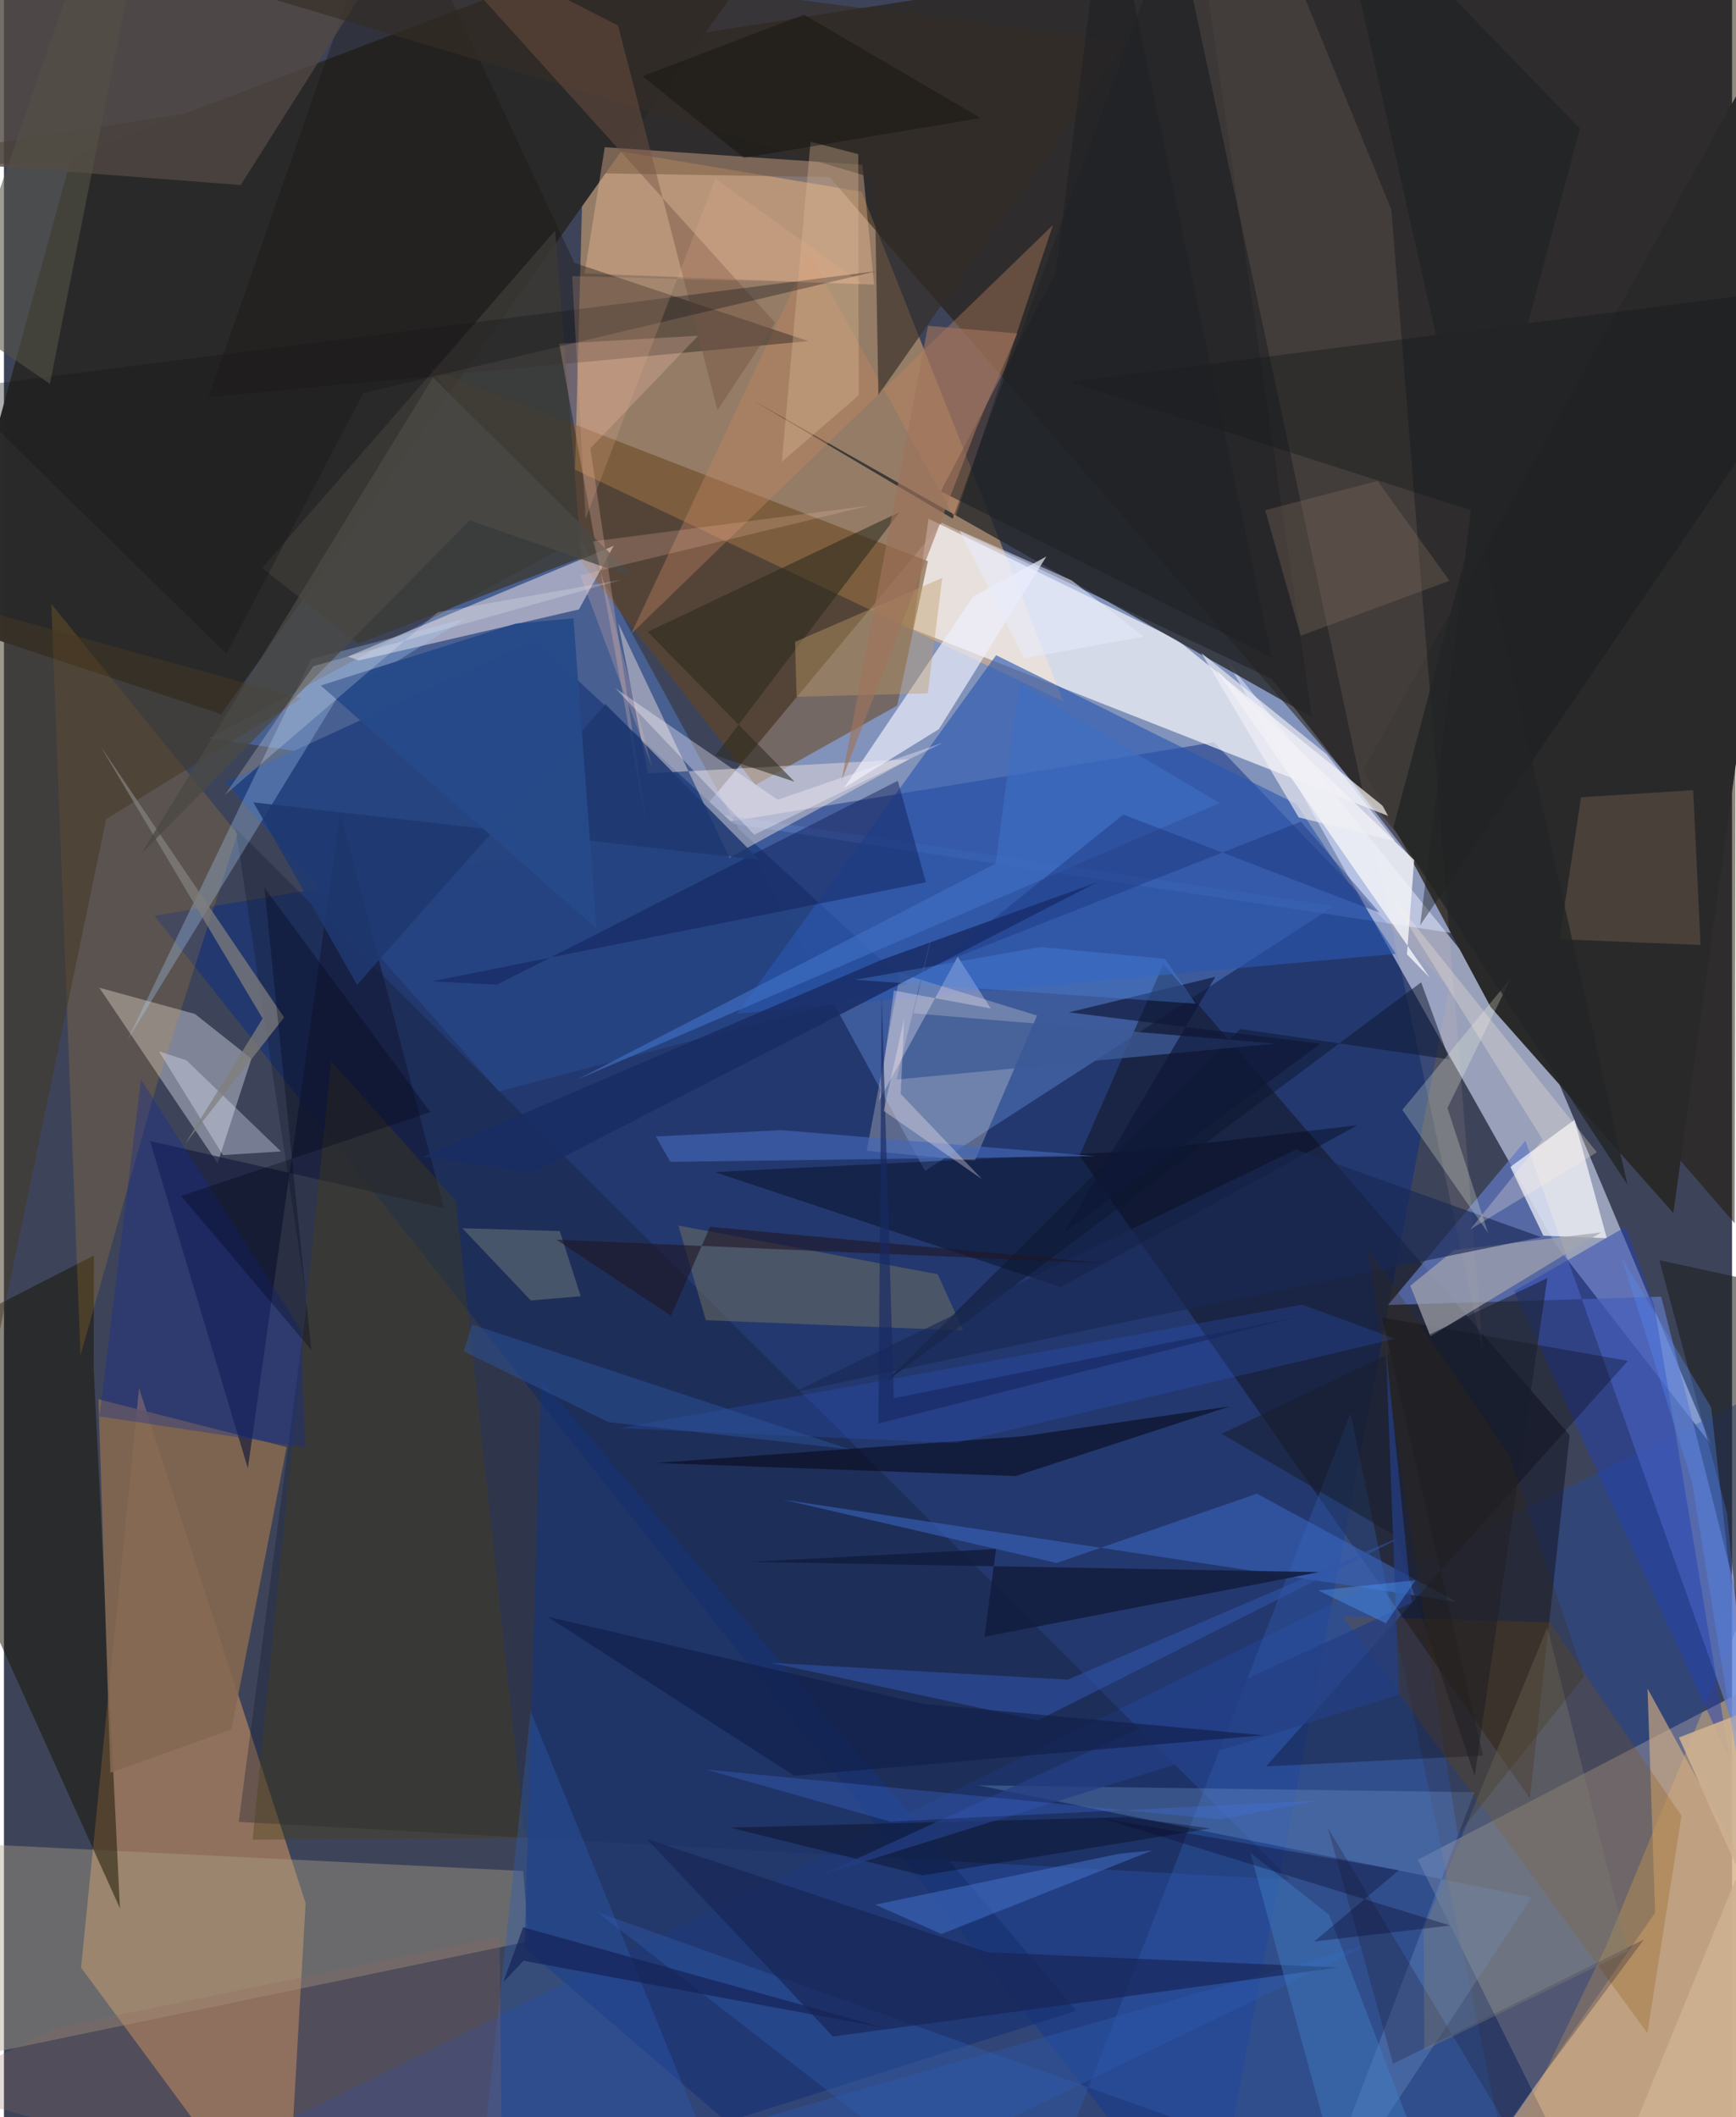 <svg xmlns="http://www.w3.org/2000/svg" width="228" height="278" viewBox="0 0 836 1024"><path fill="#3d445a" d="M0 0h836v1024H0z"/><path fill="#aec4f6" fill-opacity=".616" d="M334.755 395.715l375.289 57.008-96.677-124.392-159.653-75.484z"/><path fill="#ffc076" fill-opacity=".447" d="M414.903 92.706l97.656 246.638-236.3-112.203 4.156-156.884z"/><path fill="#dfbf9a" fill-opacity=".553" d="M683.946 899.492L776.45 1086l89.833-53.18L898 788.554z"/><path fill="#092e83" fill-opacity=".494" d="M583.228 1086L72.738 442.89l512.626-83.873 113.792 118.697z"/><path fill="#dce3ff" fill-opacity=".584" d="M747.488 512.545l-155.312-192.06L750.91 602.319l75.275 96.821z"/><path fill="#201500" fill-opacity=".502" d="M838.468-62L-62 78.187l461.362 7.451L837.293 591.71z"/><path fill="#da9b61" fill-opacity=".525" d="M145.932 920.529l-80.57-249.08L37.3 951.647 136.453 1086z"/><path fill="#292929" fill-opacity=".988" d="M-28.969 300.989l134.093 44.426L394.657-62 32.667 75.879z"/><path fill="#fffdff" fill-opacity=".663" d="M567.312 309.308l108.955 87.921-236.592-92.932 7.623-53.4z"/><path fill="#2448a1" fill-opacity=".42" d="M705.388 1085.012l69.62-143.664 119.26-289.887-836.182 413.081z"/><path fill="#5276bc" fill-opacity=".557" d="M643.526 438.19L99.458 357.077l179.297-96.66 166.805 305.91z"/><path fill="#151728" fill-opacity=".569" d="M738.22 869.9L520.346 558.91l40.58-92.634 196.51 227.842z"/><path fill="#68451c" fill-opacity=".541" d="M432.149 341.265l14.822-69.841-240.493-93.06 157.049 201.28z"/><path fill="#6279c4" fill-opacity=".702" d="M669.547 631.196l132.159-4.055L898 1007.16 736.05 551.665z"/><path fill="#101b2d" fill-opacity=".318" d="M622.41 909.222l-508.842-28.04 33.086-251.118-34.563-229.313z"/><path fill="#acb0be" fill-opacity=".6" d="M103.344 562.634l-57.193-84.885 46.202 12.638 27.361 21.658z"/><path fill="#aca387" fill-opacity=".408" d="M-62 1004.47l315.814-65.52-2.593-34.013L-6.703 892.21z"/><path fill="#264481" fill-opacity=".976" d="M436.912 476.002l-197.418 51.84-132.303-149.426 149.34-68.756z"/><path fill="#181400" fill-opacity=".51" d="M-62 661.273L56.107 922.96 43.398 661.457l.124-54.224z"/><path fill="#183373" fill-opacity=".71" d="M251.845 942.096l97.83 84.19 169.17-53.74-258.842-304.975z"/><path fill="#ffeef0" fill-opacity=".478" d="M166.338 317.551l128.669-53.581-16.857 30.794-106.453 24.669z"/><path fill="#2a57af" fill-opacity=".624" d="M673.344 461.335L354.6 490.254l125.387-173.361 145.274 72.02z"/><path fill="#846850" fill-opacity=".886" d="M136.755 699.916l-91.032-23.14 5.782 180.657 58.55-21.004z"/><path fill="#262729" fill-opacity=".784" d="M361.75 193.313l271.055 153.62L573.905-62 458.976 250.843z"/><path fill="#eebb95" fill-opacity=".404" d="M290.668 71.205l124.625 8.522 5.632 57.957-140.046-5.416z"/><path fill="#fdebe2" fill-opacity=".42" d="M438.044 367.167l-87.072 47.655-53.813-113.449 14.421 72.706z"/><path fill="#d8af83" fill-opacity=".627" d="M795.12 816.698l3.649 108.419-98.635 142.55L898 1004.538z"/><path fill="#29292a" d="M719.214 487.049l88.389 99.655L898-62 657.637 372.365z"/><path fill="#325db1" fill-opacity=".376" d="M494.956 1086l156.47-402.425 83.6 401.084-447.942-159.802z"/><path fill="#f8ecde" fill-opacity=".271" d="M499.772 491.18l-66.204-20.403-16.194 85.812 52.305 4.837z"/><path fill="#eaa01d" fill-opacity=".173" d="M112.98 403.287L22.903 292.095l14.116 363.507 36.487-129.459z"/><path fill="#ffd9c0" fill-opacity=".098" d="M715.485 654.364l-44.321-552.98-50.074-122.51L562.057-62z"/><path fill="#feffff" fill-opacity=".675" d="M744.708 597.658l30.693 1.214-15.653-57.217-30.98 22.75z"/><path fill="#895200" fill-opacity=".251" d="M647.682 781.824l147.369 201.513 16.503-105.122-63.724-93.517z"/><path fill="#eeeffc" fill-opacity=".686" d="M468.972 288.427l-62.549 92.642 45.879-28.407 52.008-83.527z"/><path fill="#010617" fill-opacity=".396" d="M343.844 566.894l203.987-10.137 106.947-12.513-143.567 78.273z"/><path fill="#141b3b" fill-opacity=".663" d="M162.724 393.242l-44.733 316.959-47.325-158.316 142.211 32.464z"/><path fill="#c88863" fill-opacity=".361" d="M460.052 250.776L389.69 122.845 303.375 306.61l204.121-197.8z"/><path fill="#1d1815" fill-opacity=".396" d="M275.98 127.152l113.107 37.832L99.03 191.99 187.578-62z"/><path fill="#493f15" fill-opacity=".365" d="M218.642 580.898l-60.382-67.793-37.982 376.669 131.711-.73z"/><path fill="#6e96cc" fill-opacity=".329" d="M711.399 866.843L627.92 1086l111.12-168.312-267.818-54.214z"/><path fill="#2541b0" fill-opacity=".482" d="M730.603 624.41l53.97-31.073 13.825 38.178 36.55 219.65z"/><path fill="#f2f3f7" fill-opacity=".824" d="M678.73 461.572l3.487-45.605-95.761-91.995 103.27 148.85z"/><path fill="#3b68c3" fill-opacity=".553" d="M509.234 755.964l96.89-33.511 96.454 52.226-325.906-49.412z"/><path fill="#757461" fill-opacity=".486" d="M451.752 616.314l12.305 27.199-124.526-4.982-13.257-45.779z"/><path fill="#524843" fill-opacity=".796" d="M-54.894-1.565l14.94 79.171 154.477 11.888L210.316-62z"/><path fill="#00000a" fill-opacity=".286" d="M785.596 658.2l-118.863-20.997 48.8 211.903-105.018 5.242z"/><path fill="#443723" fill-opacity=".518" d="M49.445 396.167l-80.527 387.075L-62 280.742l205.802 57.11z"/><path fill="#a9d0fd" fill-opacity=".302" d="M223.148 299.254l-74.617 19.523L59.584 503.33l101.37-165.352z"/><path fill="#060717" fill-opacity=".569" d="M489.443 713.92l103.512-33.71-100.374 14.513-177.123 12.866z"/><path fill="#a3a4ab" fill-opacity=".706" d="M690.065 646.305l-9.714-24.44 21.284-17.286 71.11-8.525z"/><path fill="#101f59" fill-opacity=".471" d="M206.762 474.669l31.719 1.617 193.932-98.656 13.601 49.113z"/><path fill="#192d65" fill-opacity=".851" d="M424.732 464.196l103.85-37.33-272.23 140.075-53.526-7.463z"/><path fill="#3c3a35" fill-opacity=".812" d="M266.651 111.5L124.903 274.73l46.45 36.62 107.994-41.662z"/><path fill="#806853" fill-opacity=".365" d="M820.767 457.046l-68.254-2.755 10.437-68.667 54.244-3.436z"/><path fill="#352d25" fill-opacity=".651" d="M542.995 20.382L423.019 190.978l-1.815-104.626L-62-57.738z"/><path fill="#2c5bb2" fill-opacity=".373" d="M360.072 1086L254.814 827.622l-25.542 236.238 432.393-124.013z"/><path fill="#2b281c" fill-opacity=".549" d="M311.418 305.602l71.035 72.478-38.318-12.715 89.126-117.654z"/><path fill="#162455" fill-opacity=".643" d="M645.7 951.59l-244.652 33.413-89.887-95.486 164.491 54.724z"/><path fill="#122b97" fill-opacity=".333" d="M46.138 685.046l20.178-162.853L143.75 643.42l2.002 56.659z"/><path fill="#3154ab" fill-opacity=".561" d="M514.576 812.4l-143.704-8.188L500.2 832.12l180.312-90.873z"/><path fill="#121d40" fill-opacity=".898" d="M360.863 755.42l275.283 4.957-161.803 31.248 5.59-42.42z"/><path fill="#1a1d18" fill-opacity=".549" d="M895.526 630.094l-94.678-20.593 32.77 122.602 18.25 187.157z"/><path fill="#ffcab3" fill-opacity=".251" d="M335.85 162.38l-52.178 54.467 27.281 183.157-42.333-233.77z"/><path fill="#2f5bd3" fill-opacity=".247" d="M627.938 631.03l45.089 16.458-212.766 50.43-162.447-7.163z"/><path fill="#e5e7ff" fill-opacity=".341" d="M75.02 508.505l13.282 4.35 45.714 44.053-28.08 1.77z"/><path fill="#1f1d35" fill-opacity=".282" d="M726.744 1027.604l-86.3-143.583 31.562 114.174 121.343-60.12z"/><path fill="#15191b" fill-opacity=".404" d="M898 135.741l-382.2 48.994 193.86 62.067-24.526 200.678z"/><path fill="#0d172e" fill-opacity=".522" d="M598.037 497.68L426.68 668.221l258.914-193.107 13.628 37.294z"/><path fill="#926a5d" fill-opacity=".251" d="M241.367 1086l-276.934-75.217 60.259-29.866 215.062-44.194z"/><path fill="#879186" fill-opacity=".396" d="M279.016 626.959l-10.11-31.53-47.148-1.368 33.114 34.92z"/><path fill="#f1f0f5" fill-opacity=".635" d="M639.769 364.72L579.3 315.83l47.052 79.515 46.664 11.452z"/><path fill="#7e7e73" fill-opacity=".361" d="M785.763 943.612l-98.578 48.029-.44-58.27 59.867-146.284z"/><path fill="#1f3970" fill-opacity=".867" d="M291.059 340.584l74.437 75.393-244.817-27.9 50.125 88.255z"/><path fill="#191e2f" fill-opacity=".549" d="M672.732 742.558L711.49 859.08l35.165-240.919-157.589 75.34z"/><path fill="#cdb191" fill-opacity=".906" d="M876.263 814.884l-65.973 25.494L898 1036.403 765.221 1086z"/><path fill="#817f7c" fill-opacity=".733" d="M135.52 492.12l-47.87 61.13 37.478-60.624-78.67-132.082z"/><path fill="#3c5b96" fill-opacity=".788" d="M431.799 522.131l31.176-128.445-23.046 96.436 175.652 14.632z"/><path fill="#192954" fill-opacity=".643" d="M743.61 598.338l-118.465-42.42-243.09 117.543 172.758-36.664z"/><path fill="#755345" fill-opacity=".447" d="M197.396-38.634L297.09 12.36l48.11 186.03 27.902-42.242z"/><path fill="#f6ffe5" fill-opacity=".243" d="M698.322 535.897l30.813-62.93-52.633 63.84 41.527 59.658z"/><path fill="#274a89" fill-opacity=".969" d="M275.501 299.083l-27.89 2.534-94.368 29.937 133.402 117.583z"/><path fill="#03000b" fill-opacity=".329" d="M351.314 883.954l191.838-5.073 40.424 5.478-139.147 22.704z"/><path fill="#c09c66" fill-opacity=".412" d="M453.937 279.49l-71.23 30.952.761 26.545 63.45-1.632z"/><path fill="#201623" fill-opacity=".584" d="M341.605 593.378l191.524 17.694-265.912-11.496 55.499 36.772z"/><path fill="#2c5298" fill-opacity=".514" d="M409.159 700.993l-116.722-13.17-70.012-34.245 4.055-12.929z"/><path fill="#dfbe96" fill-opacity=".333" d="M376.313 223.337l37.168-32.12-.198-116.655-23.067-6.015z"/><path fill="#243e85" fill-opacity=".733" d="M396.132 906.59l278.805-86.987-6.487-169.114 12.557 124.728z"/><path fill="#4373cc" fill-opacity=".494" d="M555.507 894.997l-101.96 40.414-32.081-14.201 118.032-24.637z"/><path fill="#fff1fc" fill-opacity=".318" d="M423.325 532.364l7.198-53.277 46.87 8.682-15.995-25.016z"/><path fill="#000415" fill-opacity=".318" d="M126.01 429.383l80.297 108.51L85.724 578.46l62.98 74.433z"/><path fill="#407dc6" fill-opacity=".447" d="M654.822 1086l-51.855-189.84 38.107 29.946L702.399 1086z"/><path fill="#907564" fill-opacity=".282" d="M699.332 280.91l-72.03 26.567-17.146-60.735 54.372-14.114z"/><path fill="#3e6fc2" fill-opacity=".663" d="M491.28 330.942l96.846 57.478L277.29 522.187l202.467-104.561z"/><path fill="#4777ea" fill-opacity=".275" d="M428.74 881.042l207.38-10.201-47.926 9.179-248.743-24.184z"/><path fill="#222426" fill-opacity=".784" d="M672.095 400.406l113.29 172.56L642.217-62 762.4 62.185z"/><path fill="#0d1036" fill-opacity=".369" d="M633.849 939.04l40.98-34.476-144.27-25.266 169.135 52.01z"/><path fill="#588df9" fill-opacity=".325" d="M825.917 680.766l-43.352-72.679 34.014 108.435 42.48 260.763z"/><path fill="#111e4a" fill-opacity=".631" d="M262.944 781.954l181.37 42.118L609.24 839.3l-226.956 19.578z"/><path fill="#1e2024" fill-opacity=".522" d="M533.5-62l-24.692 193.864-55.6 105.78 160.183 80.35z"/><path fill="#0e1838" fill-opacity=".663" d="M586.001 472.465l-73.354 123.977 124.199-91.59-121.608-15.222z"/><path fill="#4268b8" fill-opacity=".635" d="M376.198 546.614l-60.857 3.06 7.043 12.277 205.397-2.783z"/><path fill="#a0735c" fill-opacity=".627" d="M470.46 207.068l19.76-45.793-43.185-3.707-41.909 220.354z"/><path fill="#161718" fill-opacity=".345" d="M173.83 190.152l-66.228 126.1-130.915-128.318 445.42-56.807z"/><path fill="#1a327b" fill-opacity=".412" d="M451.028 466.753l90.465-72.764 123.929 47.428-38-43.998z"/><path fill="#152458" fill-opacity=".718" d="M426.28 980.877l-174.93-32.546-9.74 10.308 9.537-26.47z"/><path fill="#4a4944" fill-opacity=".769" d="M305.081 279.349l-97.51-96.802L66.436 412.9l158.862-161.188z"/><path fill="#555347" fill-opacity=".573" d="M22.239 185.682l-45.846-31.488L50.898-62h20.52z"/><path fill="#faf5ff" fill-opacity=".353" d="M374.336 386.834l80.087-27.66-91.452 44.545-67.3-70.941z"/><path fill="#16130e" fill-opacity=".486" d="M308.925 36.833l78.146-29.71 85.376 49.953-114.465 19.248z"/><path fill="#fff" fill-opacity=".204" d="M209.834 296.128l88.906-15.72-149.066 41.804-42.773 62.264z"/><path fill="#e8ebff" fill-opacity=".51" d="M493.508 318.412l57.84-10.52-34.823-27.196-54.276-24.123z"/><path fill="#4b87e2" fill-opacity=".349" d="M576.642 485.468l-164.91-11.572 89.685-15.843 60.202 5.717z"/><path fill="#fec5b4" fill-opacity=".208" d="M285.026 261.847l28.473 109.257-34.73-92.889 140.143-33.723z"/><path fill="#fef0e3" fill-opacity=".267" d="M770.598 557.328l-61.236 37.296 35.03-43.441-75.72-121.13z"/><path fill="#172962" fill-opacity=".651" d="M628.429 636.263l-205.363 52.29 1.56-207.355 5.876 195.075z"/><path fill="#ffeef0" fill-opacity=".325" d="M425.578 537.299l9.915-44.554-1.673 36.351 39.322 41.205z"/><path fill="#519fff" fill-opacity=".38" d="M682.864 764.303l-47.004 4.958 32.685 15.91-21.931 31.791z"/><path fill="#ebb08d" fill-opacity=".2" d="M274.898 133.54l140.519 3.78-71.26-50.894-62.777 164.535z"/><path fill="#3f2a00" fill-opacity=".22" d="M703.3 887.447l-43.94-284.64 68.871 101.324 36.224 106.676z"/></svg>